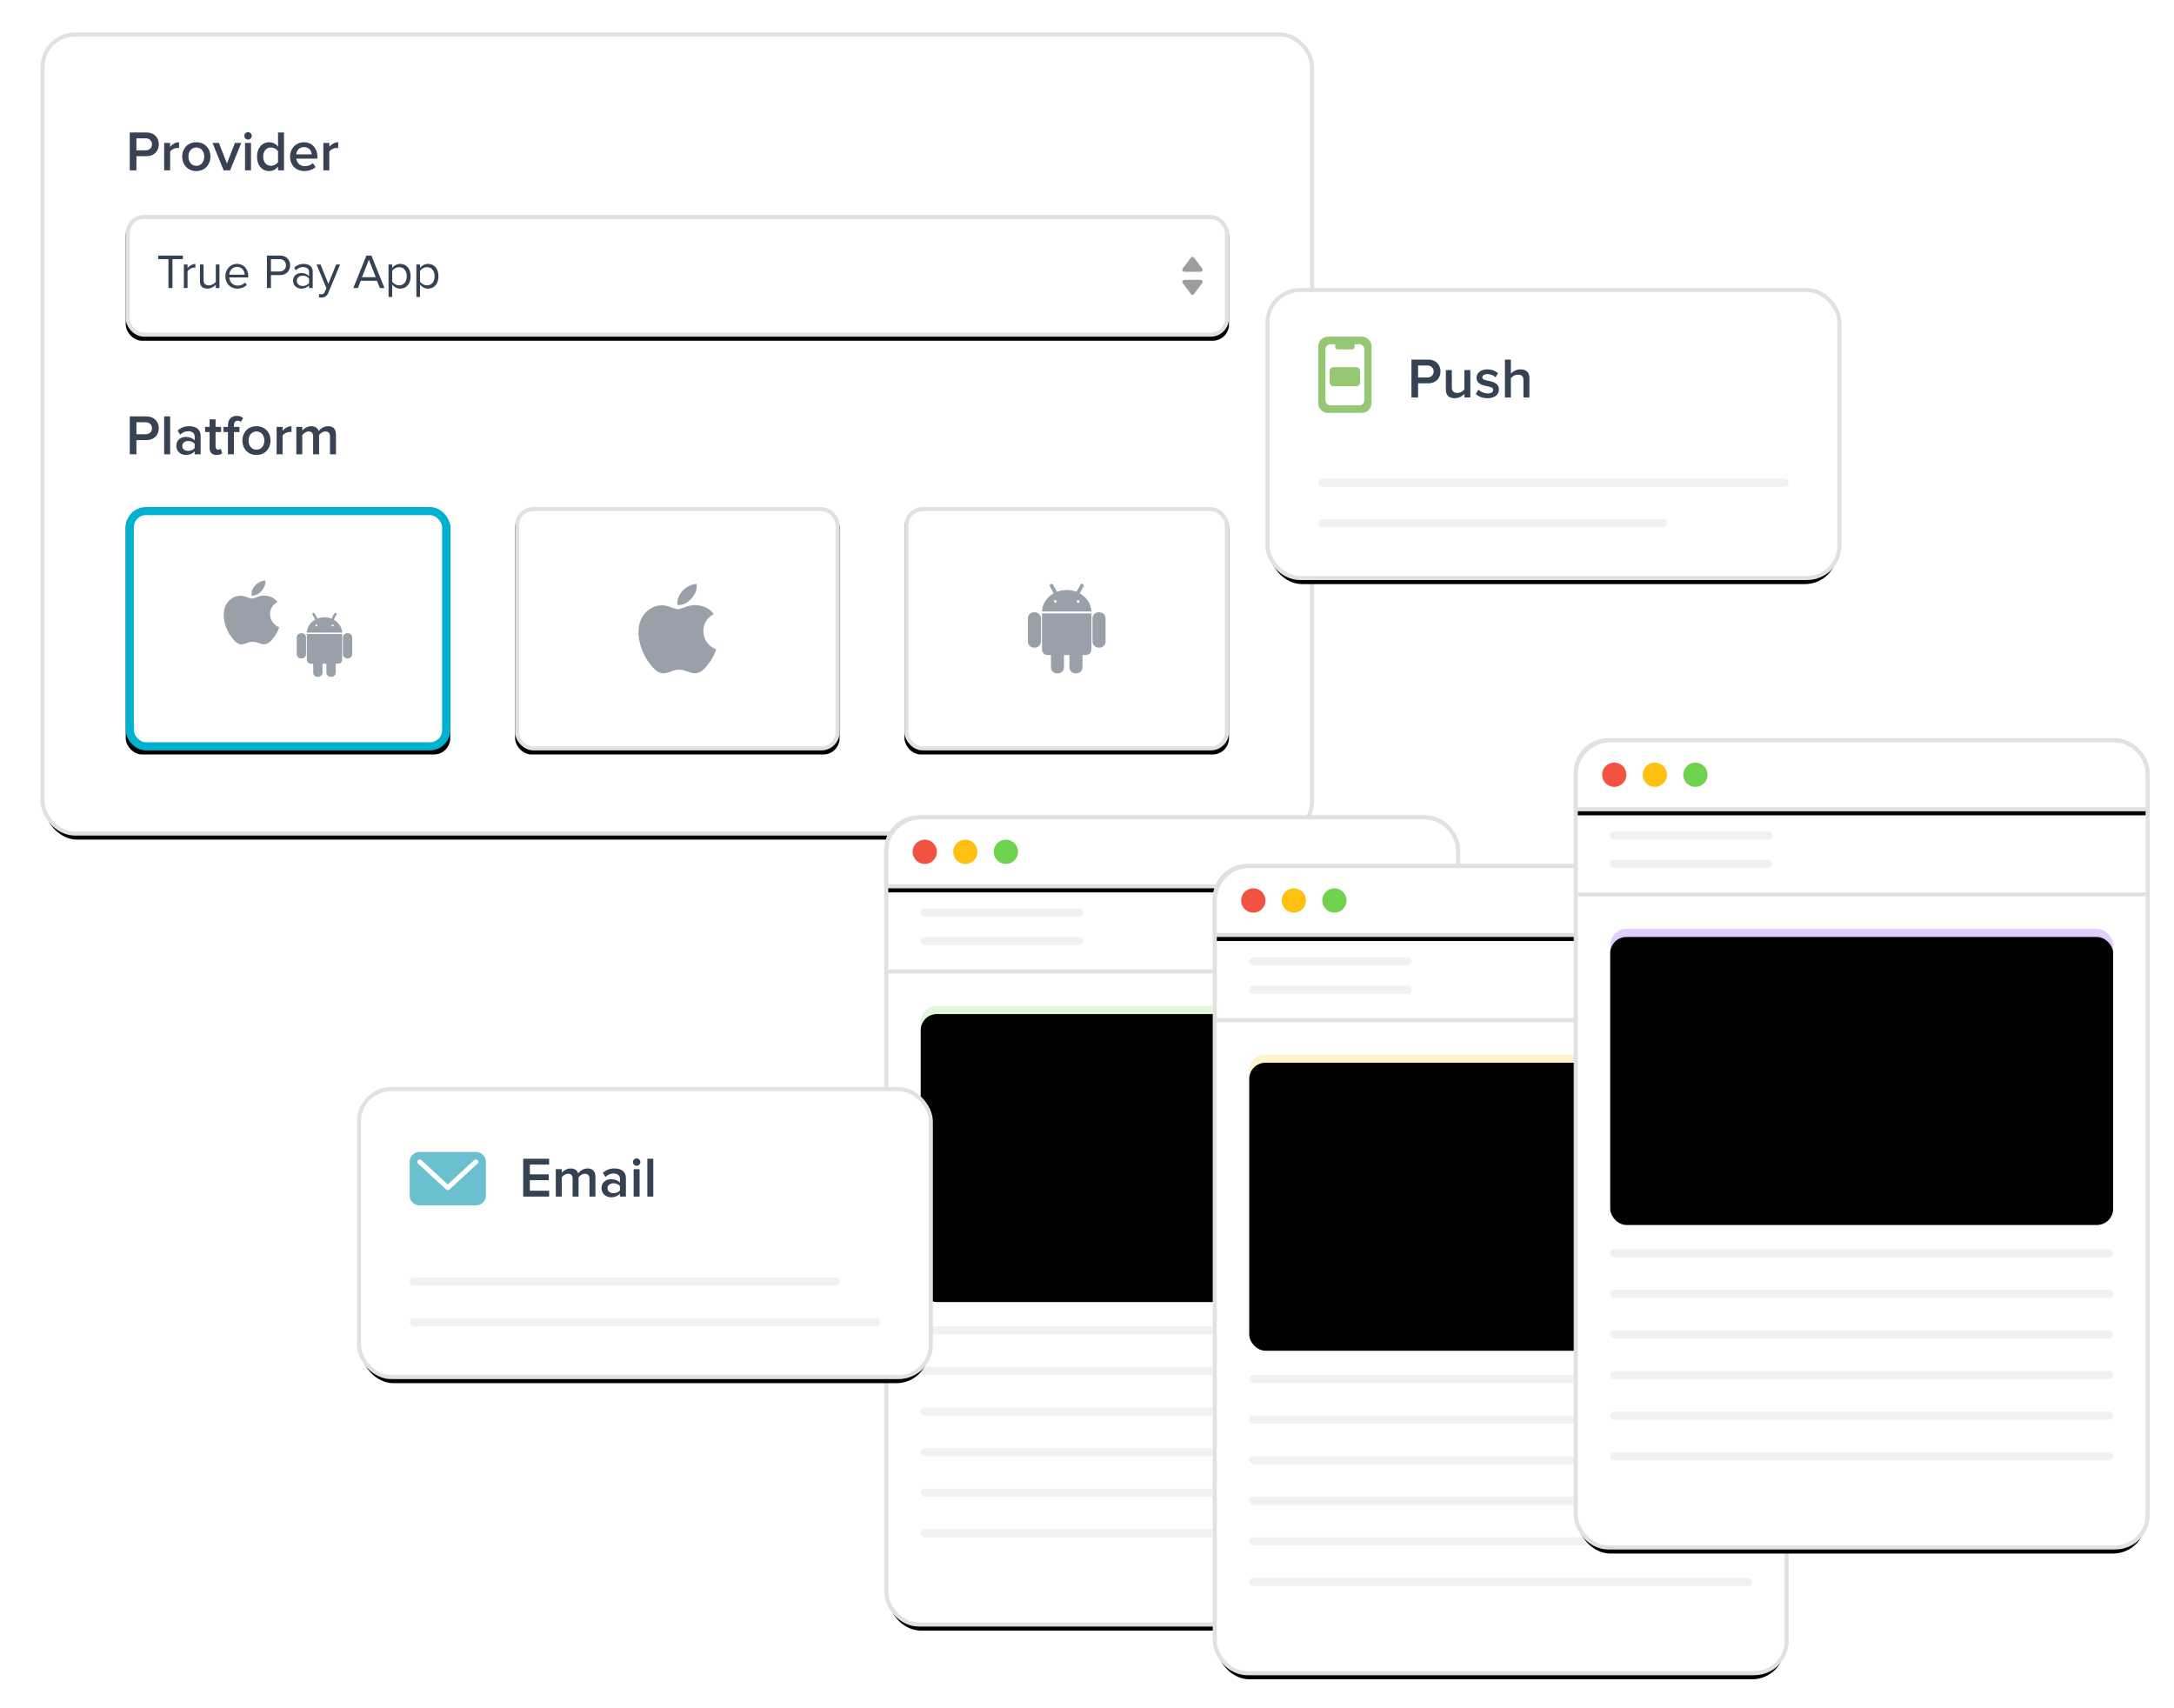 <svg xmlns="http://www.w3.org/2000/svg" xmlns:xlink="http://www.w3.org/1999/xlink" width="536" height="421" viewBox="0 0 536 421"><defs><filter id="a" width="110.9%" height="117.3%" x="-5.4%" y="-7.7%" filterUnits="objectBoundingBox"><feMorphology in="SourceAlpha" operator="dilate" radius="1" result="shadowSpreadOuter1"/><feOffset dy="2" in="shadowSpreadOuter1" result="shadowOffsetOuter1"/><feGaussianBlur in="shadowOffsetOuter1" result="shadowBlurOuter1" stdDeviation="5"/><feComposite in="shadowBlurOuter1" in2="SourceAlpha" operator="out" result="shadowBlurOuter1"/><feColorMatrix in="shadowBlurOuter1" values="0 0 0 0 0.208 0 0 0 0 0.259 0 0 0 0 0.329 0 0 0 0.101 0"/></filter><filter id="c" width="112.5%" height="116.7%" x="-6.2%" y="-6.7%" filterUnits="objectBoundingBox"><feOffset dy="1" in="SourceAlpha" result="shadowOffsetOuter1"/><feGaussianBlur in="shadowOffsetOuter1" result="shadowBlurOuter1" stdDeviation="1.5"/><feComposite in="shadowBlurOuter1" in2="SourceAlpha" operator="out" result="shadowBlurOuter1"/><feColorMatrix in="shadowBlurOuter1" values="0 0 0 0 0.208 0 0 0 0 0.259 0 0 0 0 0.329 0 0 0 0.12 0"/></filter><filter id="e" width="112.5%" height="116.7%" x="-6.2%" y="-6.7%" filterUnits="objectBoundingBox"><feOffset dy="1" in="SourceAlpha" result="shadowOffsetOuter1"/><feGaussianBlur in="shadowOffsetOuter1" result="shadowBlurOuter1" stdDeviation="1.5"/><feComposite in="shadowBlurOuter1" in2="SourceAlpha" operator="out" result="shadowBlurOuter1"/><feColorMatrix in="shadowBlurOuter1" values="0 0 0 0 0.208 0 0 0 0 0.259 0 0 0 0 0.329 0 0 0 0.12 0"/></filter><filter id="g" width="112.5%" height="116.7%" x="-6.2%" y="-6.7%" filterUnits="objectBoundingBox"><feOffset dy="1" in="SourceAlpha" result="shadowOffsetOuter1"/><feGaussianBlur in="shadowOffsetOuter1" result="shadowBlurOuter1" stdDeviation="1.5"/><feComposite in="shadowBlurOuter1" in2="SourceAlpha" operator="out" result="shadowBlurOuter1"/><feColorMatrix in="shadowBlurOuter1" values="0 0 0 0 0.208 0 0 0 0 0.259 0 0 0 0 0.329 0 0 0 0.12 0"/></filter><filter id="i" width="103.7%" height="133.3%" x="-1.8%" y="-13.3%" filterUnits="objectBoundingBox"><feOffset dy="1" in="SourceAlpha" result="shadowOffsetOuter1"/><feGaussianBlur in="shadowOffsetOuter1" result="shadowBlurOuter1" stdDeviation="1.5"/><feComposite in="shadowBlurOuter1" in2="SourceAlpha" operator="out" result="shadowBlurOuter1"/><feColorMatrix in="shadowBlurOuter1" values="0 0 0 0 0.208 0 0 0 0 0.259 0 0 0 0 0.329 0 0 0 0.12 0"/></filter><filter id="k" width="115.7%" height="131.4%" x="-7.9%" y="-12.9%" filterUnits="objectBoundingBox"><feMorphology in="SourceAlpha" operator="dilate" radius="1" result="shadowSpreadOuter1"/><feOffset dy="2" in="shadowSpreadOuter1" result="shadowOffsetOuter1"/><feGaussianBlur in="shadowOffsetOuter1" result="shadowBlurOuter1" stdDeviation="3"/><feComposite in="shadowBlurOuter1" in2="SourceAlpha" operator="out" result="shadowBlurOuter1"/><feColorMatrix in="shadowBlurOuter1" values="0 0 0 0 0.208 0 0 0 0 0.259 0 0 0 0 0.329 0 0 0 0.101 0"/></filter><filter id="m" width="115.7%" height="111.1%" x="-7.9%" y="-4.5%" filterUnits="objectBoundingBox"><feMorphology in="SourceAlpha" operator="dilate" radius="1" result="shadowSpreadOuter1"/><feOffset dy="2" in="shadowSpreadOuter1" result="shadowOffsetOuter1"/><feGaussianBlur in="shadowOffsetOuter1" result="shadowBlurOuter1" stdDeviation="3"/><feComposite in="shadowBlurOuter1" in2="SourceAlpha" operator="out" result="shadowBlurOuter1"/><feColorMatrix in="shadowBlurOuter1" values="0 0 0 0 0.208 0 0 0 0 0.259 0 0 0 0 0.329 0 0 0 0.101 0"/></filter><filter id="p" width="101.6%" height="102.8%" x="-.8%" y="-1.4%" filterUnits="objectBoundingBox"><feOffset dy="2" in="SourceAlpha" result="shadowOffsetInner1"/><feComposite in="shadowOffsetInner1" in2="SourceAlpha" k2="-1" k3="1" operator="arithmetic" result="shadowInnerInner1"/><feColorMatrix in="shadowInnerInner1" values="0 0 0 0 0.22 0 0 0 0 0.259 0 0 0 0 0.329 0 0 0 0.059 0"/></filter><filter id="q" width="115.7%" height="237.5%" x="-7.9%" y="-56.2%" filterUnits="objectBoundingBox"><feMorphology in="SourceAlpha" operator="dilate" radius="1" result="shadowSpreadOuter1"/><feOffset dy="2" in="shadowSpreadOuter1" result="shadowOffsetOuter1"/><feGaussianBlur in="shadowOffsetOuter1" result="shadowBlurOuter1" stdDeviation="3"/><feComposite in="shadowBlurOuter1" in2="SourceAlpha" operator="out" result="shadowBlurOuter1"/><feColorMatrix in="shadowBlurOuter1" values="0 0 0 0 0.208 0 0 0 0 0.259 0 0 0 0 0.329 0 0 0 0.101 0"/></filter><filter id="s" width="115.7%" height="111.1%" x="-7.9%" y="-4.5%" filterUnits="objectBoundingBox"><feMorphology in="SourceAlpha" operator="dilate" radius="1" result="shadowSpreadOuter1"/><feOffset dy="2" in="shadowSpreadOuter1" result="shadowOffsetOuter1"/><feGaussianBlur in="shadowOffsetOuter1" result="shadowBlurOuter1" stdDeviation="3"/><feComposite in="shadowBlurOuter1" in2="SourceAlpha" operator="out" result="shadowBlurOuter1"/><feColorMatrix in="shadowBlurOuter1" values="0 0 0 0 0.208 0 0 0 0 0.259 0 0 0 0 0.329 0 0 0 0.101 0"/></filter><filter id="v" width="101.6%" height="102.8%" x="-.8%" y="-1.4%" filterUnits="objectBoundingBox"><feOffset dy="2" in="SourceAlpha" result="shadowOffsetInner1"/><feComposite in="shadowOffsetInner1" in2="SourceAlpha" k2="-1" k3="1" operator="arithmetic" result="shadowInnerInner1"/><feColorMatrix in="shadowInnerInner1" values="0 0 0 0 0.22 0 0 0 0 0.259 0 0 0 0 0.329 0 0 0 0.059 0"/></filter><filter id="w" width="115.7%" height="237.5%" x="-7.9%" y="-56.2%" filterUnits="objectBoundingBox"><feMorphology in="SourceAlpha" operator="dilate" radius="1" result="shadowSpreadOuter1"/><feOffset dy="2" in="shadowSpreadOuter1" result="shadowOffsetOuter1"/><feGaussianBlur in="shadowOffsetOuter1" result="shadowBlurOuter1" stdDeviation="3"/><feComposite in="shadowBlurOuter1" in2="SourceAlpha" operator="out" result="shadowBlurOuter1"/><feColorMatrix in="shadowBlurOuter1" values="0 0 0 0 0.208 0 0 0 0 0.259 0 0 0 0 0.329 0 0 0 0.101 0"/></filter><filter id="y" width="115.7%" height="111.1%" x="-7.9%" y="-4.5%" filterUnits="objectBoundingBox"><feMorphology in="SourceAlpha" operator="dilate" radius="1" result="shadowSpreadOuter1"/><feOffset dy="2" in="shadowSpreadOuter1" result="shadowOffsetOuter1"/><feGaussianBlur in="shadowOffsetOuter1" result="shadowBlurOuter1" stdDeviation="3"/><feComposite in="shadowBlurOuter1" in2="SourceAlpha" operator="out" result="shadowBlurOuter1"/><feColorMatrix in="shadowBlurOuter1" values="0 0 0 0 0.208 0 0 0 0 0.259 0 0 0 0 0.329 0 0 0 0.101 0"/></filter><filter id="B" width="101.6%" height="102.8%" x="-.8%" y="-1.4%" filterUnits="objectBoundingBox"><feOffset dy="2" in="SourceAlpha" result="shadowOffsetInner1"/><feComposite in="shadowOffsetInner1" in2="SourceAlpha" k2="-1" k3="1" operator="arithmetic" result="shadowInnerInner1"/><feColorMatrix in="shadowInnerInner1" values="0 0 0 0 0.22 0 0 0 0 0.259 0 0 0 0 0.329 0 0 0 0.059 0"/></filter><filter id="C" width="115.7%" height="237.5%" x="-7.9%" y="-56.2%" filterUnits="objectBoundingBox"><feMorphology in="SourceAlpha" operator="dilate" radius="1" result="shadowSpreadOuter1"/><feOffset dy="2" in="shadowSpreadOuter1" result="shadowOffsetOuter1"/><feGaussianBlur in="shadowOffsetOuter1" result="shadowBlurOuter1" stdDeviation="3"/><feComposite in="shadowBlurOuter1" in2="SourceAlpha" operator="out" result="shadowBlurOuter1"/><feColorMatrix in="shadowBlurOuter1" values="0 0 0 0 0.208 0 0 0 0 0.259 0 0 0 0 0.329 0 0 0 0.101 0"/></filter><filter id="E" width="115.7%" height="131.4%" x="-7.9%" y="-12.9%" filterUnits="objectBoundingBox"><feMorphology in="SourceAlpha" operator="dilate" radius="1" result="shadowSpreadOuter1"/><feOffset dy="2" in="shadowSpreadOuter1" result="shadowOffsetOuter1"/><feGaussianBlur in="shadowOffsetOuter1" result="shadowBlurOuter1" stdDeviation="3"/><feComposite in="shadowBlurOuter1" in2="SourceAlpha" operator="out" result="shadowBlurOuter1"/><feColorMatrix in="shadowBlurOuter1" values="0 0 0 0 0.208 0 0 0 0 0.259 0 0 0 0 0.329 0 0 0 0.101 0"/></filter><rect id="b" width="312" height="196" x="0" y="0" rx="8"/><rect id="d" width="80" height="60" x="0" y="0" rx="4"/><rect id="f" width="80" height="60" x="0" y="0" rx="4"/><rect id="h" width="80" height="60" x="0" y="0" rx="4"/><rect id="j" width="272" height="30" x="0" y="0" rx="4"/><rect id="l" width="140" height="70" x="0" y="0" rx="8"/><rect id="n" width="140" height="198" x="0" y="0" rx="8"/><rect id="o" width="124" height="71" x="8" y="46" rx="4"/><rect id="t" width="140" height="198" x="0" y="0" rx="8"/><rect id="u" width="124" height="71" x="8" y="46" rx="4"/><rect id="z" width="140" height="198" x="0" y="0" rx="8"/><rect id="A" width="124" height="71" x="8" y="46" rx="4"/><rect id="F" width="140" height="70" x="0" y="0" rx="8"/><path id="r" d="M8 0h124a8 8 0 018 8v8H0V8a8 8 0 018-8z"/><path id="x" d="M8 0h124a8 8 0 018 8v8H0V8a8 8 0 018-8z"/><path id="D" d="M8 0h124a8 8 0 018 8v8H0V8a8 8 0 018-8z"/></defs><g fill="none" fill-rule="evenodd" transform="translate(11 9)"><use fill="#000" filter="url(#a)" xlink:href="#b"/><rect width="313" height="197" x="-.5" y="-.5" fill="#FFF" stroke="#E1E1E1" rx="8"/><path fill="#384254" fill-rule="nonzero" d="M22.632 103v-3.5h2.478c1.946 0 3.038-1.33 3.038-2.912 0-1.596-1.078-2.926-3.038-2.926h-4.116V103h1.638zm2.254-4.942h-2.254v-2.954h2.254c.924 0 1.582.588 1.582 1.484 0 .882-.658 1.47-1.582 1.47zM30.948 103v-9.338h-1.47V103h1.47zm7.518 0v-4.494c0-1.806-1.316-2.436-2.828-2.436-1.078 0-2.058.336-2.842 1.092l.616 1.022c.574-.588 1.246-.868 2.002-.868.924 0 1.582.476 1.582 1.26v1.008c-.504-.574-1.274-.868-2.198-.868-1.106 0-2.338.644-2.338 2.212 0 1.484 1.246 2.24 2.338 2.24.896 0 1.694-.322 2.198-.91V103h1.47zm-3.08-.84c-.826 0-1.456-.476-1.456-1.218 0-.728.63-1.218 1.456-1.218.63 0 1.26.238 1.61.7v1.036c-.35.462-.98.7-1.61.7zm7.028 1.008c.672 0 1.106-.196 1.372-.434l-.35-1.12c-.112.126-.364.252-.644.252-.42 0-.644-.35-.644-.812v-3.542h1.372v-1.274h-1.372V94.39h-1.47v1.848h-1.12v1.274h1.12v3.906c0 1.134.588 1.75 1.736 1.75zM46.67 103v-5.488h1.372v-1.274H46.67v-.378c0-.756.35-1.134.938-1.134.322 0 .574.112.77.294l.574-.91c-.406-.434-1.008-.588-1.624-.588-1.274 0-2.128.868-2.128 2.338v.378h-1.12v1.274h1.12V103h1.47zm5.558.168c2.156 0 3.472-1.624 3.472-3.556 0-1.946-1.316-3.542-3.472-3.542-2.156 0-3.472 1.596-3.472 3.542 0 1.932 1.316 3.556 3.472 3.556zm0-1.302c-1.246 0-1.946-1.05-1.946-2.254 0-1.19.7-2.24 1.946-2.24 1.26 0 1.946 1.05 1.946 2.24 0 1.204-.686 2.254-1.946 2.254zm6.44 1.134v-4.606c.294-.49 1.12-.91 1.75-.91.182 0 .322.014.448.042V96.07c-.868 0-1.68.504-2.198 1.148v-.98h-1.47V103h1.47zm13.16 0h-1.47v-4.41c0-.728-.322-1.218-1.12-1.218-.658 0-1.274.448-1.568.896V103H66.2v-4.41c0-.728-.308-1.218-1.106-1.218-.658 0-1.26.462-1.568.896V103h-1.47v-6.762h1.47v.91c.294-.406 1.176-1.078 2.212-1.078 1.008 0 1.624.504 1.848 1.232.378-.602 1.274-1.232 2.296-1.232 1.232 0 1.946.672 1.946 2.044V103z"/><g transform="translate(20 116)"><use fill="#000" filter="url(#c)" xlink:href="#d"/><rect width="78" height="58" x="1" y="1" fill="#FFF" stroke="#01B2D0" stroke-linejoin="square" stroke-width="2" rx="4"/><path d="M37.555 30.38a8.493 8.493 0 01-.873 1.524c-.46.634-.835 1.074-1.125 1.318-.45.4-.93.606-1.446.617-.37 0-.817-.102-1.336-.309-.521-.206-1-.308-1.438-.308-.46 0-.952.102-1.479.308-.527.207-.953.315-1.278.326-.494.02-.987-.19-1.478-.634-.314-.265-.707-.72-1.177-1.365a9.335 9.335 0 01-1.245-2.397c-.348-.983-.522-1.935-.522-2.856 0-1.056.235-1.967.706-2.73a4.082 4.082 0 011.48-1.45 4.074 4.074 0 012-.548c.393 0 .908.118 1.548.35.638.231 1.047.35 1.227.35.134 0 .59-.139 1.36-.413.73-.255 1.346-.36 1.85-.318 1.367.106 2.394.629 3.077 1.57-1.223.718-1.827 1.724-1.815 3.014.01 1.006.387 1.842 1.126 2.506.335.308.709.546 1.125.716-.09.253-.185.497-.287.73zm-3.134-11.96c0 .788-.297 1.524-.889 2.205-.714.809-1.578 1.277-2.514 1.203a2.379 2.379 0 01-.019-.299c0-.756.34-1.565.943-2.227a3.62 3.62 0 011.148-.836c.463-.219.901-.34 1.314-.36.012.105.017.21.017.314zm18.933 12.885h-8.708v6.356c0 .537.435.972.972.972h.607v2.163a1.06 1.06 0 001.06 1.061h.176a1.06 1.06 0 001.06-1.06v-2.164h.957v2.163c0 .586.475 1.061 1.061 1.061h.175a1.06 1.06 0 001.061-1.06v-2.164h.607a.972.972 0 00.972-.972v-6.356zm-8.705-.344h8.702c-.056-1.35-.868-2.526-2.066-3.193l.677-1.223a.287.287 0 00-.112-.39l-.041-.023a.287.287 0 00-.39.112l-.699 1.259a4.75 4.75 0 00-1.72-.319 4.75 4.75 0 00-1.72.319l-.698-1.26a.287.287 0 00-.39-.111l-.042.023a.287.287 0 00-.112.39l.677 1.223c-1.198.667-2.01 1.843-2.066 3.193zm-1.43.149a1.06 1.06 0 00-1.061 1.06v4.094c0 .586.475 1.06 1.06 1.06h.176a1.06 1.06 0 001.06-1.06V32.17a1.06 1.06 0 00-1.06-1.06h-.175zm11.562 0h-.175a1.06 1.06 0 00-1.06 1.06v4.094c0 .586.474 1.06 1.06 1.06h.175a1.06 1.06 0 001.061-1.06V32.17a1.06 1.06 0 00-1.06-1.06zm-3.771-1.683a.236.236 0 01-.24-.233c0-.13.107-.234.24-.234.132 0 .239.105.239.234a.236.236 0 01-.24.233zm-4.02 0a.236.236 0 01-.239-.233c0-.13.107-.234.24-.234.132 0 .239.105.239.234a.236.236 0 01-.24.233z" fill="#9AA0A9" fill-rule="nonzero"/></g><g transform="translate(116 116)"><use fill="#000" filter="url(#e)" xlink:href="#f"/><rect width="79" height="59" x=".5" y=".5" fill="#FFF" stroke="#E1E1E1" stroke-linejoin="square" rx="4"/><path fill="#9AA0A9" fill-rule="nonzero" d="M49.177 36.133a11.89 11.89 0 01-1.222 2.132c-.643.889-1.17 1.504-1.576 1.846-.629.56-1.302.848-2.024.864-.518 0-1.143-.143-1.87-.433-.73-.288-1.4-.431-2.013-.431-.643 0-1.333.143-2.07.431-.74.29-1.334.441-1.79.456-.691.029-1.381-.266-2.07-.887-.439-.372-.989-1.009-1.647-1.911-.707-.964-1.287-2.082-1.742-3.356-.488-1.376-.732-2.709-.732-3.999 0-1.478.33-2.753.99-3.82a5.714 5.714 0 012.07-2.032 5.704 5.704 0 012.801-.767c.55 0 1.27.165 2.166.49.893.324 1.467.49 1.718.49.188 0 .825-.194 1.905-.578 1.022-.356 1.884-.504 2.59-.446 1.914.15 3.351.881 4.307 2.2-1.711 1.005-2.558 2.413-2.54 4.22.015 1.406.541 2.577 1.576 3.507.469.432.992.765 1.575 1.002a16.2 16.2 0 01-.402 1.022zM44.79 19.39c0 1.102-.416 2.132-1.244 3.085-1 1.133-2.209 1.788-3.52 1.685a3.33 3.33 0 01-.026-.42c0-1.059.475-2.192 1.32-3.118.42-.47.957-.86 1.607-1.17.648-.307 1.262-.477 1.839-.506.017.148.024.295.024.442z"/></g><g transform="translate(212 116)"><use fill="#000" filter="url(#g)" xlink:href="#h"/><rect width="79" height="59" x=".5" y=".5" fill="#FFF" stroke="#E1E1E1" stroke-linejoin="square" rx="4"/><path fill="#9AA0A9" fill-rule="nonzero" d="M46.096 26.227H33.904v8.898c0 .752.61 1.361 1.362 1.361h.849v3.03c0 .82.665 1.484 1.485 1.484h.245c.82 0 1.485-.665 1.485-1.485v-3.029h1.34v3.03c0 .82.665 1.484 1.485 1.484h.245c.82 0 1.485-.665 1.485-1.485v-3.029h.85c.751 0 1.36-.61 1.36-1.361v-8.898zm-12.187-.481H46.09c-.078-1.891-1.215-3.537-2.892-4.471l.948-1.711a.402.402 0 00-.157-.547l-.058-.032a.402.402 0 00-.547.156l-.976 1.763A6.65 6.65 0 0040 20.458a6.65 6.65 0 00-2.409.446l-.976-1.763a.402.402 0 00-.547-.156l-.058.032a.402.402 0 00-.157.547l.948 1.71c-1.677.935-2.814 2.581-2.892 4.472zm-2.003.208c-.82 0-1.485.664-1.485 1.485v5.73c0 .82.665 1.485 1.485 1.485h.245c.82 0 1.485-.664 1.485-1.485v-5.73c0-.82-.665-1.485-1.485-1.485h-.245zm16.188 0h-.245c-.82 0-1.485.664-1.485 1.485v5.73c0 .82.665 1.485 1.485 1.485h.245c.82 0 1.485-.664 1.485-1.485v-5.73c0-.82-.665-1.485-1.485-1.485zm-5.28-2.356a.331.331 0 01-.336-.327c0-.18.15-.327.335-.327.185 0 .335.147.335.327a.33.33 0 01-.335.327zm-5.627 0a.331.331 0 01-.335-.327c0-.18.15-.327.335-.327.185 0 .335.147.335.327a.33.33 0 01-.335.327z"/></g><path fill="#384254" fill-rule="nonzero" d="M22.632 33v-3.5h2.478c1.946 0 3.038-1.33 3.038-2.912 0-1.596-1.078-2.926-3.038-2.926h-4.116V33h1.638zm2.254-4.942h-2.254v-2.954h2.254c.924 0 1.582.588 1.582 1.484 0 .882-.658 1.47-1.582 1.47zM30.948 33v-4.606c.294-.49 1.12-.91 1.75-.91.182 0 .322.014.448.042V26.07c-.868 0-1.68.504-2.198 1.148v-.98h-1.47V33h1.47zm6.454.168c2.156 0 3.472-1.624 3.472-3.556 0-1.946-1.316-3.542-3.472-3.542-2.156 0-3.472 1.596-3.472 3.542 0 1.932 1.316 3.556 3.472 3.556zm0-1.302c-1.246 0-1.946-1.05-1.946-2.254 0-1.19.7-2.24 1.946-2.24 1.26 0 1.946 1.05 1.946 2.24 0 1.204-.686 2.254-1.946 2.254zM45.732 33l2.758-6.762h-1.568l-1.974 5.068-1.974-5.068h-1.582L44.15 33h1.582zm4.424-7.588c.504 0 .91-.406.91-.91a.908.908 0 00-.91-.91.908.908 0 00-.91.91c0 .504.406.91.91.91zM50.884 33v-6.762h-1.47V33h1.47zm8.134 0v-9.338h-1.47v3.514a2.636 2.636 0 00-2.17-1.106c-1.736 0-2.996 1.358-2.996 3.542 0 2.24 1.274 3.556 2.996 3.556.882 0 1.652-.42 2.17-1.092V33h1.47zm-3.206-1.134c-1.176 0-1.918-.938-1.918-2.254 0-1.302.742-2.24 1.918-2.24.686 0 1.414.406 1.736.91v2.674c-.322.504-1.05.91-1.736.91zm8.246 1.302c1.064 0 2.058-.35 2.744-.994l-.672-.966c-.49.49-1.26.756-1.932.756-1.274 0-2.03-.854-2.142-1.862h5.208v-.364c0-2.128-1.288-3.668-3.318-3.668-2.002 0-3.43 1.582-3.43 3.542 0 2.142 1.498 3.556 3.542 3.556zm1.792-4.116h-3.808c.056-.812.644-1.778 1.89-1.778 1.33 0 1.876.98 1.918 1.778zM70.19 33h-1.47v-6.762h1.47v.98c.518-.644 1.33-1.148 2.198-1.148v1.456a2.029 2.029 0 00-.448-.042c-.63 0-1.456.42-1.75.91V33z"/><g transform="translate(20 44)"><use fill="#000" filter="url(#i)" xlink:href="#j"/><rect width="271" height="29" x=".5" y=".5" fill="#FFF" stroke="#E1E1E1" stroke-linejoin="square" rx="4"/><path d="M263.4 10.533l2 2.667a.5.5 0 01-.4.8h-4a.5.5 0 01-.4-.8l2-2.667a.5.5 0 01.8 0zm0 8.934l2-2.667a.5.5 0 00-.4-.8h-4a.5.5 0 00-.4.8l2 2.667a.5.5 0 00.8 0z" fill="#9D9D9D"/><path fill="#354254" fill-rule="nonzero" d="M11.528 18.004v-7.116h2.544V10H8v.888h2.532v7.116h.996zm3.708 0V13.9c.264-.468 1.02-.924 1.584-.924.132 0 .24.012.348.024v-.924c-.792 0-1.464.456-1.932 1.056v-.924h-.9v5.796h.9zm7.872 0v-5.796h-.9v4.26c-.336.468-1.008.876-1.704.876-.792 0-1.308-.3-1.308-1.32v-3.816h-.9V16.3c0 1.248.636 1.848 1.848 1.848.864 0 1.62-.456 2.064-.96v.816h.9zm4.428.144c.936 0 1.716-.324 2.304-.9l-.432-.588a2.522 2.522 0 01-1.8.744c-1.248 0-2.004-.912-2.076-2.004h4.68v-.228c0-1.74-1.032-3.108-2.784-3.108-1.656 0-2.856 1.356-2.856 3.036 0 1.812 1.236 3.048 2.964 3.048zm1.788-3.42H25.52c.048-.876.66-1.92 1.896-1.92 1.32 0 1.896 1.068 1.908 1.92zm6.48 3.276v-3.18h2.22c1.596 0 2.508-1.104 2.508-2.412 0-1.308-.9-2.412-2.508-2.412h-3.216v8.004h.996zm2.1-4.068h-2.1v-3.048h2.1c.948 0 1.596.624 1.596 1.524s-.648 1.524-1.596 1.524zm8.196 4.068V14.02c0-1.404-1.008-1.956-2.244-1.956-.948 0-1.692.312-2.316.96l.42.624c.516-.564 1.08-.804 1.776-.804.84 0 1.464.444 1.464 1.212V15.1c-.468-.528-1.128-.78-1.92-.78-.984 0-2.016.6-2.016 1.908 0 1.26 1.044 1.92 2.016 1.92.78 0 1.452-.276 1.92-.804v.66h.9zm-2.484-.504c-.852 0-1.44-.528-1.44-1.272 0-.732.588-1.26 1.44-1.26.624 0 1.236.24 1.584.708v1.104c-.348.48-.96.72-1.584.72zm3.984 2.772c.156.048.456.084.648.084.768-.012 1.356-.336 1.704-1.176l2.904-6.972h-.972l-1.932 4.752-1.92-4.752h-.984l2.424 5.856-.384.876c-.204.48-.468.612-.864.612a1.38 1.38 0 01-.492-.096l-.132.816zm16.188-2.268L60.572 10h-1.236l-3.228 8.004h1.14l.708-1.788h3.984l.708 1.788h1.14zm-2.136-2.664h-3.396l1.692-4.32 1.704 4.32zm6 2.808c1.524 0 2.58-1.176 2.58-3.048 0-1.884-1.056-3.036-2.58-3.036-.816 0-1.536.42-1.956 1.008v-.864h-.9v8.004h.9v-3.084c.48.636 1.164 1.02 1.956 1.02zm-.228-.804c-.708 0-1.416-.432-1.728-.936v-2.616c.312-.504 1.02-.924 1.728-.924 1.164 0 1.86.948 1.86 2.232 0 1.284-.696 2.244-1.86 2.244zm7.092.804c1.524 0 2.58-1.176 2.58-3.048 0-1.884-1.056-3.036-2.58-3.036-.816 0-1.536.42-1.956 1.008v-.864h-.9v8.004h.9v-3.084c.48.636 1.164 1.02 1.956 1.02zm-.228-.804c-.708 0-1.416-.432-1.728-.936v-2.616c.312-.504 1.02-.924 1.728-.924 1.164 0 1.86.948 1.86 2.232 0 1.284-.696 2.244-1.86 2.244z"/></g><g transform="translate(302 63)"><use fill="#000" filter="url(#k)" xlink:href="#l"/><rect width="141" height="71" x="-.5" y="-.5" fill="#FFF" stroke="#E1E1E1" rx="8"/><path fill="#354254" fill-rule="nonzero" d="M36.632 26v-3.5h2.478c1.946 0 3.038-1.33 3.038-2.912 0-1.596-1.078-2.926-3.038-2.926h-4.116V26h1.638zm2.254-4.942h-2.254v-2.954h2.254c.924 0 1.582.588 1.582 1.484 0 .882-.658 1.47-1.582 1.47zM49.512 26v-6.762h-1.47v4.746c-.336.448-.98.882-1.722.882-.84 0-1.372-.336-1.372-1.386v-4.242h-1.47v4.788c0 1.372.728 2.142 2.184 2.142a3.234 3.234 0 002.38-1.064V26h1.47zm4.228.168c1.82 0 2.814-.91 2.814-2.114 0-2.688-4.088-1.792-4.088-2.982 0-.476.476-.84 1.246-.84.854 0 1.596.364 2.002.812l.616-1.036c-.602-.532-1.47-.938-2.618-.938-1.708 0-2.66.938-2.66 2.044 0 2.604 4.088 1.652 4.088 2.982 0 .532-.462.896-1.344.896-.868 0-1.806-.448-2.282-.938l-.672 1.05c.7.686 1.736 1.064 2.898 1.064zM64.072 26h-1.47v-4.256c0-1.064-.532-1.372-1.358-1.372-.756 0-1.4.448-1.736.896V26h-1.47v-9.338h1.47v3.486c.448-.532 1.316-1.078 2.38-1.078 1.456 0 2.184.756 2.184 2.142V26z"/><path fill="#96C775" d="M22.716 11a2.444 2.444 0 012.444 2.444v13.912a2.444 2.444 0 01-2.444 2.444h-8.272A2.444 2.444 0 0112 27.356V13.444A2.444 2.444 0 0114.444 11h8.272zm-6.529 1.879l-1.17.001c-.675 0-1.222.547-1.222 1.222v12.596c0 .675.547 1.222 1.222 1.222h7.126c.675 0 1.222-.547 1.222-1.222V14.102c0-.675-.547-1.222-1.222-1.222l-1.171-.001v.643a.611.611 0 01-.61.611h-3.564a.611.611 0 01-.61-.61l-.001-.644zM21.4 18.52c.52 0 .94.42.94.94v2.82c0 .52-.42.94-.94.94h-5.64a.94.94 0 01-.94-.94v-2.82c0-.52.42-.94.94-.94h5.64z"/><rect width="116" height="2" x="12" y="46" fill="#F1F1F1" rx="1"/><rect width="86" height="2" x="12" y="56" fill="#F1F1F1" rx="1"/></g><g transform="translate(208 193)"><use fill="#000" filter="url(#m)" xlink:href="#n"/><rect width="141" height="199" x="-.5" y="-.5" fill="#FFF" stroke="#E1E1E1" rx="8"/><rect width="124" height="2" x="8" y="125" fill="#F1F1F1" rx="1"/><path fill="#E1E1E1" d="M0 37h140v1H0z"/><rect width="40" height="2" x="8" y="22" fill="#F1F1F1" rx="1"/><rect width="40" height="2" x="8" y="29" fill="#F1F1F1" rx="1"/><rect width="124" height="2" x="8" y="135" fill="#F1F1F1" rx="1"/><rect width="124" height="2" x="8" y="145" fill="#F1F1F1" rx="1"/><rect width="124" height="2" x="8" y="155" fill="#F1F1F1" rx="1"/><rect width="124" height="2" x="8" y="165" fill="#F1F1F1" rx="1"/><rect width="124" height="2" x="8" y="175" fill="#F1F1F1" rx="1"/><use fill="#6FD350" fill-opacity=".2" xlink:href="#o"/><use fill="#000" filter="url(#p)" xlink:href="#o"/><use fill="#000" filter="url(#q)" xlink:href="#r"/><path fill="#FFF" stroke="#E1E1E1" d="M8-.5h124a8.5 8.5 0 018.5 8.5v8.5H-.5V8A8.5 8.5 0 018-.5z"/><circle cx="9" cy="8" r="3" fill="#F15242"/><circle cx="19" cy="8" r="3" fill="#FFC111"/><circle cx="29" cy="8" r="3" fill="#6FD350"/></g><g transform="translate(289 205)"><use fill="#000" filter="url(#s)" xlink:href="#t"/><rect width="141" height="199" x="-.5" y="-.5" fill="#FFF" stroke="#E1E1E1" rx="8"/><rect width="124" height="2" x="8" y="125" fill="#F1F1F1" rx="1"/><path fill="#E1E1E1" d="M0 37h140v1H0z"/><rect width="40" height="2" x="8" y="22" fill="#F1F1F1" rx="1"/><rect width="40" height="2" x="8" y="29" fill="#F1F1F1" rx="1"/><rect width="124" height="2" x="8" y="135" fill="#F1F1F1" rx="1"/><rect width="124" height="2" x="8" y="145" fill="#F1F1F1" rx="1"/><rect width="124" height="2" x="8" y="155" fill="#F1F1F1" rx="1"/><rect width="124" height="2" x="8" y="165" fill="#F1F1F1" rx="1"/><rect width="124" height="2" x="8" y="175" fill="#F1F1F1" rx="1"/><use fill="#FFC111" fill-opacity=".2" xlink:href="#u"/><use fill="#000" filter="url(#v)" xlink:href="#u"/><use fill="#000" filter="url(#w)" xlink:href="#x"/><path fill="#FFF" stroke="#E1E1E1" d="M8-.5h124a8.5 8.5 0 018.5 8.5v8.5H-.5V8A8.5 8.5 0 018-.5z"/><circle cx="9" cy="8" r="3" fill="#F15242"/><circle cx="19" cy="8" r="3" fill="#FFC111"/><circle cx="29" cy="8" r="3" fill="#6FD350"/></g><g transform="translate(378 174)"><use fill="#000" filter="url(#y)" xlink:href="#z"/><rect width="141" height="199" x="-.5" y="-.5" fill="#FFF" stroke="#E1E1E1" rx="8"/><rect width="124" height="2" x="8" y="125" fill="#F1F1F1" rx="1"/><path fill="#E1E1E1" d="M0 37h140v1H0z"/><rect width="40" height="2" x="8" y="22" fill="#F1F1F1" rx="1"/><rect width="40" height="2" x="8" y="29" fill="#F1F1F1" rx="1"/><rect width="124" height="2" x="8" y="135" fill="#F1F1F1" rx="1"/><rect width="124" height="2" x="8" y="145" fill="#F1F1F1" rx="1"/><rect width="124" height="2" x="8" y="155" fill="#F1F1F1" rx="1"/><rect width="124" height="2" x="8" y="165" fill="#F1F1F1" rx="1"/><rect width="124" height="2" x="8" y="175" fill="#F1F1F1" rx="1"/><use fill="#6F0DFB" fill-opacity=".2" xlink:href="#A"/><use fill="#000" filter="url(#B)" xlink:href="#A"/><use fill="#000" filter="url(#C)" xlink:href="#D"/><path fill="#FFF" stroke="#E1E1E1" d="M8-.5h124a8.5 8.5 0 018.5 8.5v8.5H-.5V8A8.5 8.5 0 018-.5z"/><circle cx="9" cy="8" r="3" fill="#F15242"/><circle cx="19" cy="8" r="3" fill="#FFC111"/><circle cx="29" cy="8" r="3" fill="#6FD350"/></g><g transform="translate(78 260)"><use fill="#000" filter="url(#E)" xlink:href="#F"/><rect width="141" height="71" x="-.5" y="-.5" fill="#FFF" stroke="#E1E1E1" rx="8"/><path fill="#354254" fill-rule="nonzero" d="M46.392 26v-1.442h-4.76v-2.604h4.662v-1.442h-4.662v-2.408h4.76v-1.442h-6.398V26h6.398zm11.41 0v-4.886c0-1.372-.714-2.044-1.946-2.044-1.022 0-1.918.63-2.296 1.232-.224-.728-.84-1.232-1.848-1.232-1.036 0-1.918.672-2.212 1.078v-.91h-1.47V26h1.47v-4.732c.308-.434.91-.896 1.568-.896.798 0 1.106.49 1.106 1.218V26h1.47v-4.732c.294-.448.91-.896 1.568-.896.798 0 1.12.49 1.12 1.218V26h1.47zm7.518 0v-4.494c0-1.806-1.316-2.436-2.828-2.436-1.078 0-2.058.336-2.842 1.092l.616 1.022c.574-.588 1.246-.868 2.002-.868.924 0 1.582.476 1.582 1.26v1.008c-.504-.574-1.274-.868-2.198-.868-1.106 0-2.338.644-2.338 2.212 0 1.484 1.246 2.24 2.338 2.24.896 0 1.694-.322 2.198-.91V26h1.47zm-3.08-.84c-.826 0-1.456-.476-1.456-1.218 0-.728.63-1.218 1.456-1.218.63 0 1.26.238 1.61.7v1.036c-.35.462-.98.7-1.61.7zm5.726-6.748c.504 0 .91-.406.91-.91a.908.908 0 00-.91-.91.908.908 0 00-.91.91c0 .504.406.91.91.91zM68.694 26v-6.762h-1.47V26h1.47zm3.374 0h-1.47v-9.338h1.47V26z"/><path fill="#6BC0CF" d="M28.356 15a2.444 2.444 0 012.444 2.444v8.272a2.444 2.444 0 01-2.444 2.444H14.444A2.444 2.444 0 0112 25.716v-8.272A2.444 2.444 0 0114.444 15h13.912zM14.95 17.05a.664.664 0 00-.886 0 .547.547 0 000 .817l6.893 6.364a.664.664 0 00.886 0l6.894-6.364a.547.547 0 000-.818.664.664 0 00-.887 0l-6.45 5.955z"/><rect width="106" height="2" x="12" y="46" fill="#F1F1F1" rx="1"/><rect width="116" height="2" x="12" y="56" fill="#F1F1F1" rx="1"/></g></g></svg>